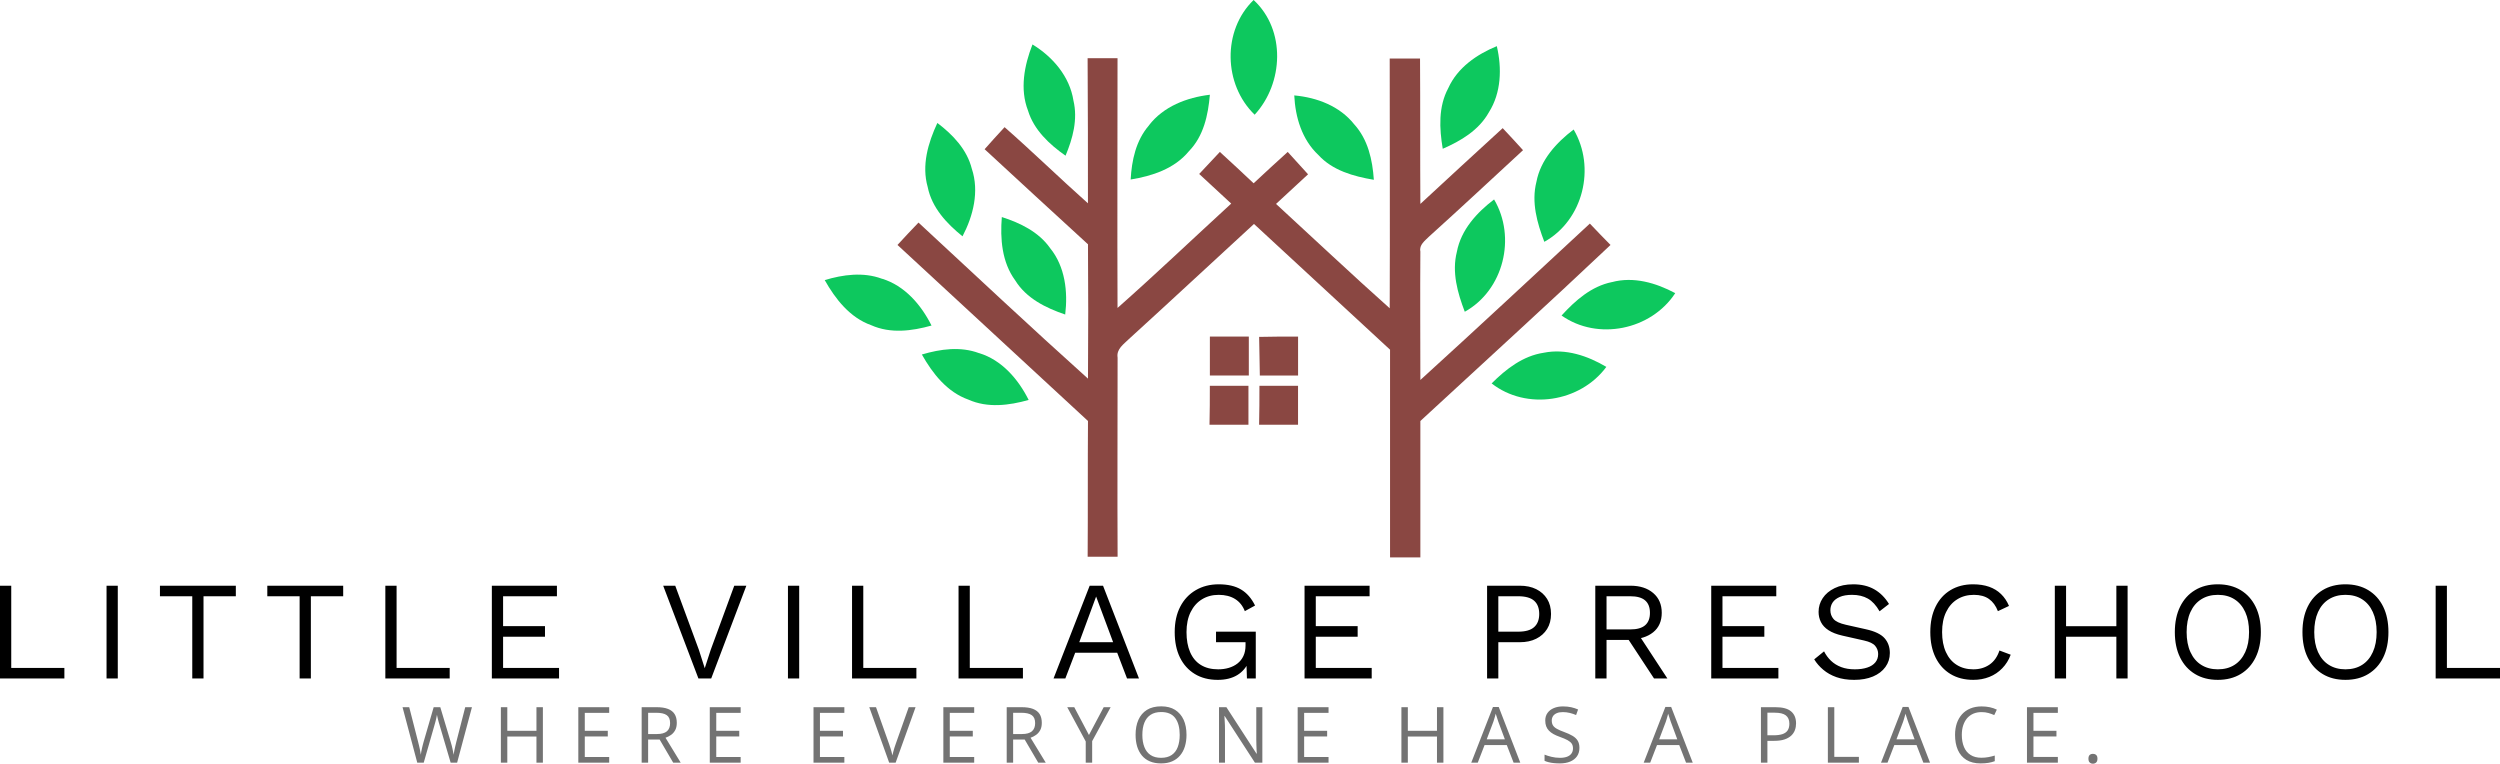 <?xml version="1.0" encoding="UTF-8"?><svg id="a" xmlns="http://www.w3.org/2000/svg" viewBox="0 0 676.02 206.51"><defs><style>.b{fill:#737373;}.c{fill:#0dc85e;}.d{fill:rgba(105,20,14,.78);}</style></defs><path class="d" d="M294.09,15.74h8.1c0,22.54-.09,45.08,0,67.53,10.43-9.22,20.49-18.82,30.74-28.22-2.89-2.7-5.78-5.31-8.66-8.01,1.86-1.96,3.73-4.01,5.59-5.96,3.07,2.79,6.15,5.68,9.13,8.48,3.07-2.89,6.15-5.68,9.22-8.48,1.86,2.05,3.63,4.01,5.5,6.05-2.89,2.7-5.78,5.31-8.66,8.01,10.25,9.41,20.4,19,30.74,28.22,.09-22.54,0-45.08,0-67.53h8.2c.09,13.13,0,26.18,.09,39.31,7.36-6.8,14.81-13.69,22.26-20.49,1.86,1.96,3.73,4.01,5.5,5.96-8.48,7.82-16.86,15.65-25.43,23.38-1.12,1.12-2.7,2.24-2.33,4.01-.09,11.55,0,23.1,0,34.75,15.37-13.97,30.55-28.13,45.83-42.29,1.86,1.96,3.73,3.91,5.59,5.78-16.95,16.02-34.28,31.76-51.42,47.6v36.89h-8.2v-56.17c-12.3-11.36-24.5-22.64-36.79-34-11.27,10.34-22.45,20.77-33.81,31.11-1.4,1.4-3.45,2.7-3.07,5.03,0,17.98-.09,35.96,0,53.84h-8.1c.09-12.2,0-24.5,.09-36.7-17.14-15.84-34.37-31.76-51.51-47.6,1.86-2.05,3.73-4.01,5.68-6.05,15.28,14.16,30.37,28.32,45.83,42.2,.09-12.11,.09-24.22,0-36.33-9.32-8.48-18.63-17.14-27.95-25.71,1.77-2.05,3.63-4.01,5.4-5.96,7.64,6.71,14.9,13.79,22.54,20.59,0-12.95,0-26.08-.09-39.22Z"/><path class="d" d="M340.48,91.1c3.54-.09,6.99-.09,10.53-.09v10.53h-10.34c-.09-3.45-.09-6.99-.19-10.43Z"/><path class="d" d="M327.16,91.01h10.53v10.53h-10.53v-10.53Z"/><path class="d" d="M327.16,104.33h10.43v10.53h-10.53c.09-3.54,.09-7.08,.09-10.53Z"/><path class="d" d="M340.57,104.33h10.43v10.53h-10.53c.09-3.54,.09-7.08,.09-10.53Z"/><path class="c" d="M339.27,31.02c-8.48-8.2-8.76-22.82-.28-31.02,8.76,8.1,8.1,22.54,.28,31.02Z"/><path class="c" d="M279.19,12.02c5.5,3.35,10.06,8.66,11.08,15.18,1.21,5.12-.19,10.25-2.14,14.9-4.38-3.07-8.57-6.99-10.15-12.2-2.24-5.78-1.02-12.2,1.21-17.88Z"/><path class="c" d="M310.67,33.91c3.91-5.12,10.25-7.55,16.49-8.29-.47,5.5-1.68,11.18-5.68,15.28-3.91,4.75-9.97,6.71-15.74,7.64,.28-5.12,1.4-10.53,4.94-14.62Z"/><path class="c" d="M283.94,67.07c4.1,5.03,4.84,11.83,4.1,17.98-5.22-1.77-10.53-4.38-13.51-9.22-3.63-4.94-4.1-11.27-3.63-17.14,4.94,1.58,9.97,4.01,13.04,8.38Z"/><path class="c" d="M238.48,75.36c6.15,1.86,10.62,7.08,13.41,12.67-5.31,1.49-11.08,2.24-16.3-.09-5.78-2.05-9.69-7.08-12.58-12.2,4.94-1.49,10.43-2.24,15.46-.37Z"/><path class="c" d="M264.75,95.48c6.15,1.86,10.62,7.08,13.41,12.67-5.31,1.49-11.08,2.24-16.3-.09-5.78-2.05-9.69-7.08-12.58-12.2,5.03-1.49,10.43-2.24,15.46-.37Z"/><path class="c" d="M262.79,45.64c2.05,6.15,.37,12.76-2.52,18.26-4.28-3.45-8.29-7.73-9.41-13.32-1.68-5.87,.09-11.92,2.61-17.33,4.19,3.17,8.01,7.17,9.32,12.39Z"/><path class="c" d="M349.98,25.8c6.15,.56,12.3,2.89,16.21,7.82,3.73,4.1,4.94,9.59,5.31,15-5.5-.93-11.18-2.52-15-6.71-4.47-4.19-6.24-10.25-6.52-16.12Z"/><path class="c" d="M404.75,12.48c1.4,5.96,1.21,12.58-2.14,17.88-2.7,4.84-7.55,7.73-12.48,9.87-.93-5.5-1.21-11.36,1.49-16.39,2.52-5.59,7.73-9.13,13.13-11.36Z"/><path class="c" d="M393.95,68.09c1.12-5.96,5.4-10.62,10.06-14.16,6.05,10.25,2.61,24.5-7.92,30.37-1.96-5.12-3.54-10.71-2.14-16.21Z"/><path class="c" d="M417.42,95.39c5.96-1.21,11.92,.84,16.95,3.82-7.08,9.59-21.61,11.83-31.02,4.47,3.91-3.91,8.48-7.45,14.07-8.29Z"/><path class="c" d="M415.46,49.18c1.12-5.96,5.4-10.62,10.06-14.16,6.05,10.25,2.61,24.5-7.92,30.37-1.96-5.12-3.54-10.71-2.14-16.21Z"/><path class="c" d="M435.86,76.29c5.87-1.58,11.92,.19,17.14,2.98-6.52,9.97-20.96,12.95-30.74,6.05,3.73-4.1,8.1-7.92,13.6-9.04Z"/><path class="b" d="M125.8,191.23h1.82l-4.01,15h-1.75l-2.97-10.09c-.09-.29-.18-.58-.26-.87-.07-.29-.15-.57-.22-.83-.07-.27-.12-.5-.16-.7-.05-.2-.08-.35-.1-.45h0c-.01,.1-.04,.25-.08,.45-.04,.19-.09,.42-.14,.68-.06,.26-.13,.54-.21,.83-.08,.3-.16,.6-.25,.9h0l-2.89,10.08h-1.75l-3.98-15h1.81l2.41,9.41c.09,.31,.16,.62,.23,.93,.07,.3,.14,.59,.2,.88,.05,.29,.11,.57,.16,.84,.05,.27,.09,.54,.13,.8h0c.03-.27,.08-.54,.13-.83,.06-.29,.12-.59,.18-.89,.07-.3,.14-.6,.22-.91,.08-.31,.16-.62,.25-.93h0l2.7-9.3h1.79l2.81,9.38c.09,.32,.18,.64,.27,.95,.08,.31,.15,.62,.22,.92,.06,.29,.12,.58,.17,.85,.05,.27,.1,.52,.14,.76h0c.05-.33,.1-.68,.17-1.05,.07-.37,.16-.76,.25-1.16,.09-.41,.19-.82,.3-1.25h0l2.41-9.4Zm21,0v15h-1.74v-7.07h-7.88v7.07h-1.74v-15h1.74v6.39h7.88v-6.39h1.74Zm17.93,13.46v1.54h-8.35v-15h8.35v1.54h-6.6v4.85h6.22v1.52h-6.22v5.55h6.6Zm8.78-13.46h4.05c1.23,0,2.25,.15,3.05,.46,.81,.31,1.41,.77,1.8,1.39,.4,.62,.6,1.41,.6,2.38h0c0,.79-.14,1.45-.43,1.98-.29,.53-.66,.96-1.13,1.29-.47,.33-.96,.58-1.49,.76h0l4.11,6.74h-2.03l-3.67-6.26h-3.11v6.26h-1.75v-15Zm3.95,1.51h-2.2v5.75h2.38c1.22,0,2.12-.25,2.7-.74,.57-.5,.86-1.24,.86-2.21h0c0-1.02-.3-1.74-.91-2.16-.61-.43-1.56-.64-2.83-.64Zm22.82,11.95v1.54h-8.35v-15h8.35v1.54h-6.6v4.85h6.22v1.52h-6.22v5.55h6.6Zm28.04,0v1.54h-8.34v-15h8.34v1.54h-6.6v4.85h6.23v1.52h-6.23v5.55h6.6Zm17.41-13.46h1.85l-5.39,15h-1.75l-5.38-15h1.82l3.51,9.88c.14,.39,.27,.77,.38,1.14,.11,.36,.22,.71,.31,1.04,.09,.34,.16,.67,.23,.98h0c.07-.31,.15-.64,.24-.98,.09-.34,.19-.69,.3-1.06,.12-.37,.25-.75,.39-1.15h0l3.49-9.85Zm17.7,13.46v1.54h-8.34v-15h8.34v1.54h-6.6v4.85h6.22v1.52h-6.22v5.55h6.6Zm8.79-13.46h4.05c1.23,0,2.24,.15,3.05,.46,.8,.31,1.4,.77,1.8,1.39,.39,.62,.59,1.41,.59,2.38h0c0,.79-.14,1.45-.43,1.98-.29,.53-.66,.96-1.13,1.29-.46,.33-.95,.58-1.48,.76h0l4.11,6.74h-2.03l-3.67-6.26h-3.12v6.26h-1.74v-15Zm3.94,1.51h-2.2v5.75h2.38c1.22,0,2.12-.25,2.7-.74,.58-.5,.87-1.24,.87-2.21h0c0-1.02-.31-1.74-.92-2.16-.61-.43-1.56-.64-2.83-.64Zm14.33-1.51l3.97,7.52,3.99-7.52h1.88l-5,9.18v5.82h-1.74v-5.74l-5-9.26h1.9Zm30.35,7.48h0c0,1.15-.15,2.2-.44,3.15s-.73,1.76-1.31,2.44c-.57,.68-1.29,1.21-2.15,1.58-.85,.37-1.84,.55-2.97,.55h0c-1.16,0-2.17-.18-3.04-.55-.87-.37-1.58-.9-2.15-1.58-.57-.69-1-1.5-1.29-2.45-.28-.95-.42-2.01-.42-3.16h0c0-1.53,.25-2.88,.76-4.03,.51-1.15,1.27-2.05,2.3-2.7,1.03-.64,2.32-.96,3.87-.96h0c1.49,0,2.74,.32,3.75,.95,1.01,.64,1.78,1.53,2.31,2.68,.52,1.15,.78,2.51,.78,4.08Zm-11.94,0h0c0,1.27,.18,2.37,.55,3.3,.36,.93,.91,1.65,1.66,2.15,.75,.51,1.71,.76,2.86,.76h0c1.16,0,2.11-.25,2.86-.76,.74-.5,1.29-1.22,1.64-2.15,.35-.93,.53-2.03,.53-3.3h0c0-1.93-.4-3.45-1.21-4.54-.81-1.09-2.08-1.63-3.79-1.63h0c-1.16,0-2.12,.25-2.87,.75-.75,.49-1.31,1.2-1.68,2.12s-.55,2.02-.55,3.3Zm32.45-7.48v15h-2.01l-8.17-12.6h-.08c.02,.34,.04,.72,.07,1.15,.03,.43,.05,.88,.07,1.36,.01,.48,.02,.97,.02,1.47h0v8.62h-1.62v-15h2l8.14,12.56h.08c-.02-.24-.04-.58-.06-1.02-.02-.45-.04-.92-.05-1.43-.02-.51-.03-.98-.03-1.42h0v-8.69h1.64Zm17.9,13.46v1.54h-8.35v-15h8.35v1.54h-6.6v4.85h6.22v1.52h-6.22v5.55h6.6Zm31.06-13.46v15h-1.74v-7.07h-7.88v7.07h-1.74v-15h1.74v6.39h7.88v-6.39h1.74Zm20.79,15h-1.81l-1.84-4.76h-6.01l-1.84,4.76h-1.76l5.87-15.06h1.56l5.83,15.06Zm-9.08-6.31h4.91l-1.76-4.73-.2-.6c-.09-.28-.19-.57-.28-.87-.09-.31-.17-.55-.24-.73h0c-.07,.28-.14,.56-.22,.83-.07,.28-.15,.54-.23,.77-.07,.24-.14,.44-.19,.6h0l-1.79,4.73Zm25.07,2.32h0c0,.89-.22,1.64-.66,2.27-.44,.63-1.06,1.1-1.85,1.43s-1.73,.49-2.8,.49h0c-.57,0-1.1-.03-1.61-.08s-.97-.13-1.4-.24c-.42-.1-.79-.23-1.11-.38h0v-1.67c.51,.21,1.13,.41,1.87,.59,.74,.18,1.51,.27,2.32,.27h0c.75,0,1.39-.1,1.91-.3,.52-.2,.91-.49,1.18-.87,.27-.38,.41-.84,.41-1.37h0c0-.51-.11-.94-.34-1.29-.23-.34-.6-.65-1.12-.94-.53-.29-1.24-.59-2.14-.91h0c-.64-.23-1.2-.47-1.68-.74-.49-.27-.89-.58-1.22-.92-.33-.34-.58-.74-.75-1.19-.17-.45-.25-.96-.25-1.55h0c0-.8,.2-1.48,.61-2.05,.41-.57,.97-1.01,1.69-1.31,.72-.31,1.55-.46,2.49-.46h0c.8,0,1.54,.07,2.22,.22,.68,.15,1.3,.36,1.87,.61h0l-.54,1.5c-.54-.23-1.11-.42-1.72-.57-.61-.15-1.23-.22-1.87-.22h0c-.65,0-1.19,.09-1.63,.28-.44,.19-.78,.45-1.01,.79-.23,.35-.35,.75-.35,1.22h0c0,.53,.11,.97,.34,1.32,.22,.35,.57,.65,1.06,.92,.49,.27,1.14,.56,1.95,.85h0c.88,.32,1.63,.66,2.24,1.02,.62,.36,1.09,.8,1.41,1.31,.32,.52,.48,1.18,.48,1.97Zm30.64,3.99h-1.81l-1.84-4.76h-6.01l-1.84,4.76h-1.76l5.86-15.06h1.57l5.83,15.06Zm-9.08-6.31h4.9l-1.75-4.73-.2-.6c-.09-.28-.19-.57-.28-.87-.09-.31-.17-.55-.24-.73h0c-.07,.28-.14,.56-.22,.83-.08,.28-.16,.54-.23,.77-.07,.24-.14,.44-.19,.6h0l-1.79,4.73Zm27.52-8.69h3.92c1.93,0,3.35,.38,4.24,1.14,.89,.75,1.34,1.83,1.34,3.24h0c0,.64-.1,1.24-.31,1.81-.21,.57-.55,1.08-1.01,1.51-.47,.43-1.08,.78-1.83,1.03-.76,.25-1.69,.37-2.78,.37h-1.82v5.9h-1.75v-15Zm3.76,1.49h-2.01v6.11h1.63c.95,0,1.75-.1,2.39-.3,.64-.21,1.12-.54,1.44-1,.32-.47,.48-1.08,.48-1.85h0c0-.99-.32-1.74-.95-2.23-.63-.49-1.63-.73-2.98-.73Zm22.73,13.51h-8.39v-15h1.74v13.44h6.65v1.56Zm19.24,0h-1.81l-1.84-4.76h-6.01l-1.84,4.76h-1.76l5.86-15.06h1.57l5.83,15.06Zm-9.08-6.31h4.9l-1.75-4.73-.2-.6c-.09-.28-.19-.57-.28-.87-.1-.31-.18-.55-.24-.73h0c-.07,.28-.14,.56-.22,.83-.08,.28-.16,.54-.23,.77-.07,.24-.14,.44-.19,.6h0l-1.79,4.73Zm23.02-7.36h0c-.83,0-1.57,.14-2.23,.42-.66,.29-1.22,.7-1.69,1.23-.46,.54-.81,1.19-1.06,1.95-.25,.75-.37,1.61-.37,2.56h0c0,1.26,.2,2.35,.59,3.28,.39,.93,.98,1.64,1.77,2.14,.78,.51,1.76,.76,2.93,.76h0c.67,0,1.31-.06,1.9-.17,.59-.11,1.16-.25,1.72-.42h0v1.52c-.55,.2-1.12,.35-1.72,.45-.6,.1-1.31,.15-2.14,.15h0c-1.53,0-2.8-.32-3.82-.95s-1.79-1.53-2.3-2.68c-.51-1.15-.76-2.52-.76-4.09h0c0-1.13,.16-2.17,.47-3.11,.32-.94,.79-1.75,1.4-2.44,.61-.68,1.37-1.21,2.26-1.58,.89-.37,1.91-.56,3.07-.56h0c.75,0,1.48,.07,2.19,.22,.71,.15,1.34,.37,1.91,.65h0l-.7,1.48c-.48-.22-1-.41-1.57-.57-.57-.16-1.19-.24-1.85-.24Zm20.62,12.13v1.54h-8.35v-15h8.35v1.54h-6.6v4.85h6.22v1.52h-6.22v5.55h6.6Zm8.27,.47h0c0-.48,.12-.82,.35-1.02,.23-.2,.52-.3,.85-.3h0c.35,0,.64,.1,.88,.3,.24,.2,.36,.54,.36,1.02h0c0,.47-.12,.82-.36,1.03-.24,.21-.53,.32-.88,.32h0c-.33,0-.62-.11-.85-.32-.23-.21-.35-.56-.35-1.03Z"/><path d="M3.04,158.38v22.23h14.37v2.85H0v-25.08H3.04Zm25.77,0h3.04v25.08h-3.04v-25.08Zm14.44,0h20.52v2.85h-8.74v22.23h-3.04v-22.23h-8.74v-2.85Zm29.03,0h20.52v2.85h-8.74v22.23h-3.04v-22.23h-8.74v-2.85Zm34.96,0v22.23h14.36v2.85h-17.4v-25.08h3.04Zm43.93,25.08h-18.17v-25.08h17.6v2.85h-14.56v8.09h11.33v2.85h-11.33v8.44h15.13v2.85Zm47.38-25.08h3.27l-9.5,25.08h-3.46l-9.53-25.08h3.26l6.39,17.33,1.59,4.98,1.6-4.94,6.38-17.37Zm14.52,0h3.04v25.08h-3.04v-25.08Zm20.37,0v22.23h14.36v2.85h-17.4v-25.08h3.04Zm28.8,0v22.23h14.37v2.85h-17.41v-25.08h3.04Zm36.03,0l9.72,25.08h-3.23l-2.66-6.95h-11.36l-2.66,6.95h-3.19l9.77-25.08h3.61Zm-1.87,2.93l-4.56,12.35h9.16l-4.6-12.35Zm32.87,22.53h0c-2.38,0-4.44-.53-6.17-1.58-1.73-1.05-3.08-2.53-4.03-4.46-.95-1.93-1.42-4.22-1.42-6.88h0c0-2.66,.5-4.95,1.5-6.88,1-1.93,2.4-3.41,4.2-4.46,1.79-1.05,3.86-1.58,6.19-1.58h0c2.48,0,4.5,.47,6.06,1.41,1.56,.93,2.82,2.38,3.78,4.33h0l-2.77,1.52c-.56-1.45-1.44-2.54-2.64-3.29-1.21-.75-2.68-1.12-4.43-1.12h0c-1.7,0-3.2,.4-4.5,1.2-1.31,.79-2.33,1.94-3.08,3.45-.75,1.51-1.12,3.32-1.12,5.42h0c0,2.1,.32,3.9,.97,5.41,.65,1.51,1.61,2.67,2.88,3.46,1.28,.8,2.85,1.2,4.7,1.2h0c1.04,0,2.01-.13,2.9-.4,.9-.27,1.69-.67,2.36-1.2,.67-.53,1.2-1.2,1.58-2.01,.38-.81,.57-1.76,.57-2.85h0v-.87h-7.98v-2.85h10.75v12.65h-2.39l-.15-4.67,.64,.11c-.66,1.57-1.7,2.79-3.11,3.65-1.42,.86-3.18,1.29-5.29,1.29Zm41.65-.38h-18.16v-25.08h17.59v2.85h-14.55v8.09h11.32v2.85h-11.32v8.44h15.12v2.85Zm31.2-25.08h8.85c1.7,0,3.18,.31,4.43,.93,1.25,.62,2.24,1.5,2.95,2.64,.71,1.14,1.06,2.5,1.06,4.07h0c0,1.57-.35,2.92-1.06,4.06-.71,1.14-1.7,2.02-2.95,2.64-1.25,.63-2.73,.94-4.43,.94h-5.81v9.8h-3.04v-25.08Zm3.04,12.43h5.36c1.97,0,3.42-.41,4.33-1.24,.91-.82,1.37-2,1.37-3.55h0c0-1.57-.46-2.76-1.37-3.57-.91-.81-2.36-1.22-4.33-1.22h-5.36v9.58Zm26.22-12.43h9.5c2.56,0,4.61,.66,6.16,1.98,1.54,1.31,2.31,3.1,2.31,5.35h0c0,2.26-.78,4.02-2.33,5.27-1.56,1.25-3.62,1.88-6.18,1.88h0l-.26,.19h-6.16v10.41h-3.04v-25.08Zm3.04,11.82h6.42c1.8,0,3.14-.37,4.01-1.12,.87-.75,1.31-1.87,1.31-3.37h0c0-1.49-.44-2.61-1.31-3.36-.87-.75-2.21-1.12-4.01-1.12h-6.42v8.97Zm5.62,2.28l2.55-1.67,8.28,12.65h-3.61l-7.22-10.98Zm40.85,10.98h-18.16v-25.08h17.59v2.85h-14.55v8.09h11.32v2.85h-11.32v8.44h15.12v2.85Zm20.22-25.46h0c2.21,0,4.11,.45,5.7,1.35,1.59,.9,2.92,2.22,3.99,3.97h0l-2.55,1.98c-.93-1.63-1.99-2.77-3.17-3.44-1.18-.67-2.6-1.01-4.27-1.01h0c-1.35,0-2.46,.19-3.33,.57-.87,.38-1.51,.88-1.92,1.5-.41,.62-.61,1.32-.61,2.11h0c0,.89,.28,1.67,.84,2.34,.56,.67,1.67,1.19,3.34,1.57h0l5.44,1.22c2.41,.53,4.08,1.34,5.03,2.41,.95,1.08,1.43,2.42,1.43,4.01h0c0,1.42-.4,2.68-1.2,3.78-.8,1.11-1.92,1.96-3.36,2.57-1.45,.61-3.14,.91-5.09,.91h0c-1.83,0-3.43-.25-4.81-.74s-2.56-1.16-3.55-2c-.99-.83-1.81-1.77-2.44-2.81h0l2.66-2.16c.49,.96,1.11,1.81,1.87,2.54s1.68,1.3,2.75,1.71c1.08,.41,2.32,.61,3.71,.61h0c1.29,0,2.41-.16,3.36-.48,.95-.31,1.67-.78,2.18-1.4,.51-.62,.76-1.37,.76-2.26h0c0-.81-.26-1.54-.79-2.19-.53-.65-1.54-1.13-3.01-1.46h0l-5.89-1.33c-1.54-.35-2.79-.84-3.74-1.46-.95-.62-1.63-1.36-2.05-2.21-.42-.85-.63-1.76-.63-2.75h0c0-1.35,.37-2.58,1.12-3.71,.75-1.13,1.82-2.03,3.23-2.71,1.41-.69,3.07-1.03,5-1.03Zm39.56,17.9l3.04,1.14c-.53,1.42-1.29,2.64-2.28,3.66-.99,1.03-2.15,1.81-3.48,2.34-1.33,.53-2.78,.8-4.35,.8h0c-2.38,0-4.44-.53-6.18-1.58-1.73-1.05-3.07-2.53-4.02-4.46-.95-1.93-1.43-4.22-1.43-6.88h0c0-2.66,.48-4.95,1.43-6.88,.95-1.93,2.29-3.41,4.02-4.46,1.74-1.05,3.77-1.58,6.1-1.58h0c1.63,0,3.07,.22,4.34,.66,1.27,.45,2.35,1.11,3.24,1.98,.9,.87,1.62,1.94,2.15,3.21h0l-3,1.41c-.56-1.45-1.36-2.54-2.41-3.29-1.05-.75-2.42-1.12-4.09-1.12h0c-1.69,0-3.19,.4-4.48,1.2-1.29,.79-2.3,1.94-3.02,3.44-.73,1.49-1.09,3.3-1.09,5.43h0c0,2.1,.34,3.9,1.03,5.41,.69,1.51,1.66,2.67,2.93,3.46,1.27,.8,2.76,1.2,4.48,1.2h0c1.67,0,3.13-.42,4.37-1.27,1.24-.85,2.14-2.13,2.7-3.82h0Zm31.61-17.52h3.04v25.08h-3.04v-25.08Zm-16.64,0h3.04v25.08h-3.04v-25.08Zm1.6,10.94h16.45v2.85h-16.45v-2.85Zm42.48-11.32h0c2.38,0,4.44,.53,6.18,1.58,1.73,1.05,3.07,2.53,4.02,4.46,.95,1.93,1.43,4.22,1.43,6.88h0c0,2.66-.48,4.95-1.43,6.88-.95,1.93-2.29,3.41-4.02,4.46-1.74,1.05-3.8,1.58-6.18,1.58h0c-2.38,0-4.44-.53-6.17-1.58-1.74-1.05-3.08-2.53-4.03-4.46-.95-1.93-1.43-4.22-1.43-6.88h0c0-2.66,.48-4.95,1.43-6.88,.95-1.93,2.29-3.41,4.03-4.46,1.73-1.05,3.79-1.58,6.17-1.58Zm0,2.85h0c-1.72,0-3.21,.4-4.48,1.2-1.27,.79-2.24,1.94-2.93,3.45-.69,1.51-1.03,3.32-1.03,5.42h0c0,2.1,.34,3.9,1.03,5.41,.69,1.51,1.66,2.67,2.93,3.46,1.27,.8,2.76,1.2,4.48,1.2h0c1.75,0,3.25-.4,4.5-1.2,1.25-.79,2.22-1.95,2.91-3.46,.69-1.51,1.03-3.31,1.03-5.41h0c0-2.1-.34-3.91-1.03-5.42-.69-1.51-1.66-2.66-2.91-3.45-1.25-.8-2.75-1.2-4.5-1.2Zm34.5-2.85h0c2.39,0,4.45,.53,6.18,1.58,1.73,1.05,3.08,2.53,4.03,4.46,.95,1.93,1.42,4.22,1.42,6.88h0c0,2.66-.47,4.95-1.42,6.88-.95,1.93-2.3,3.41-4.03,4.46-1.73,1.05-3.79,1.58-6.18,1.58h0c-2.38,0-4.44-.53-6.17-1.58-1.73-1.05-3.08-2.53-4.03-4.46-.95-1.93-1.42-4.22-1.42-6.88h0c0-2.66,.47-4.95,1.42-6.88,.95-1.93,2.3-3.41,4.03-4.46,1.73-1.05,3.79-1.58,6.17-1.58Zm0,2.85h0c-1.72,0-3.21,.4-4.48,1.2-1.27,.79-2.24,1.94-2.93,3.45-.68,1.51-1.02,3.32-1.02,5.42h0c0,2.1,.34,3.9,1.02,5.41,.69,1.51,1.66,2.67,2.93,3.46,1.27,.8,2.76,1.2,4.48,1.2h0c1.75,0,3.26-.4,4.51-1.2,1.25-.79,2.22-1.95,2.9-3.46,.69-1.51,1.03-3.31,1.03-5.41h0c0-2.1-.34-3.91-1.03-5.42-.68-1.51-1.65-2.66-2.9-3.45-1.25-.8-2.76-1.2-4.51-1.2Zm27.44-2.47v22.23h14.36v2.85h-17.4v-25.08h3.04Z"/></svg>